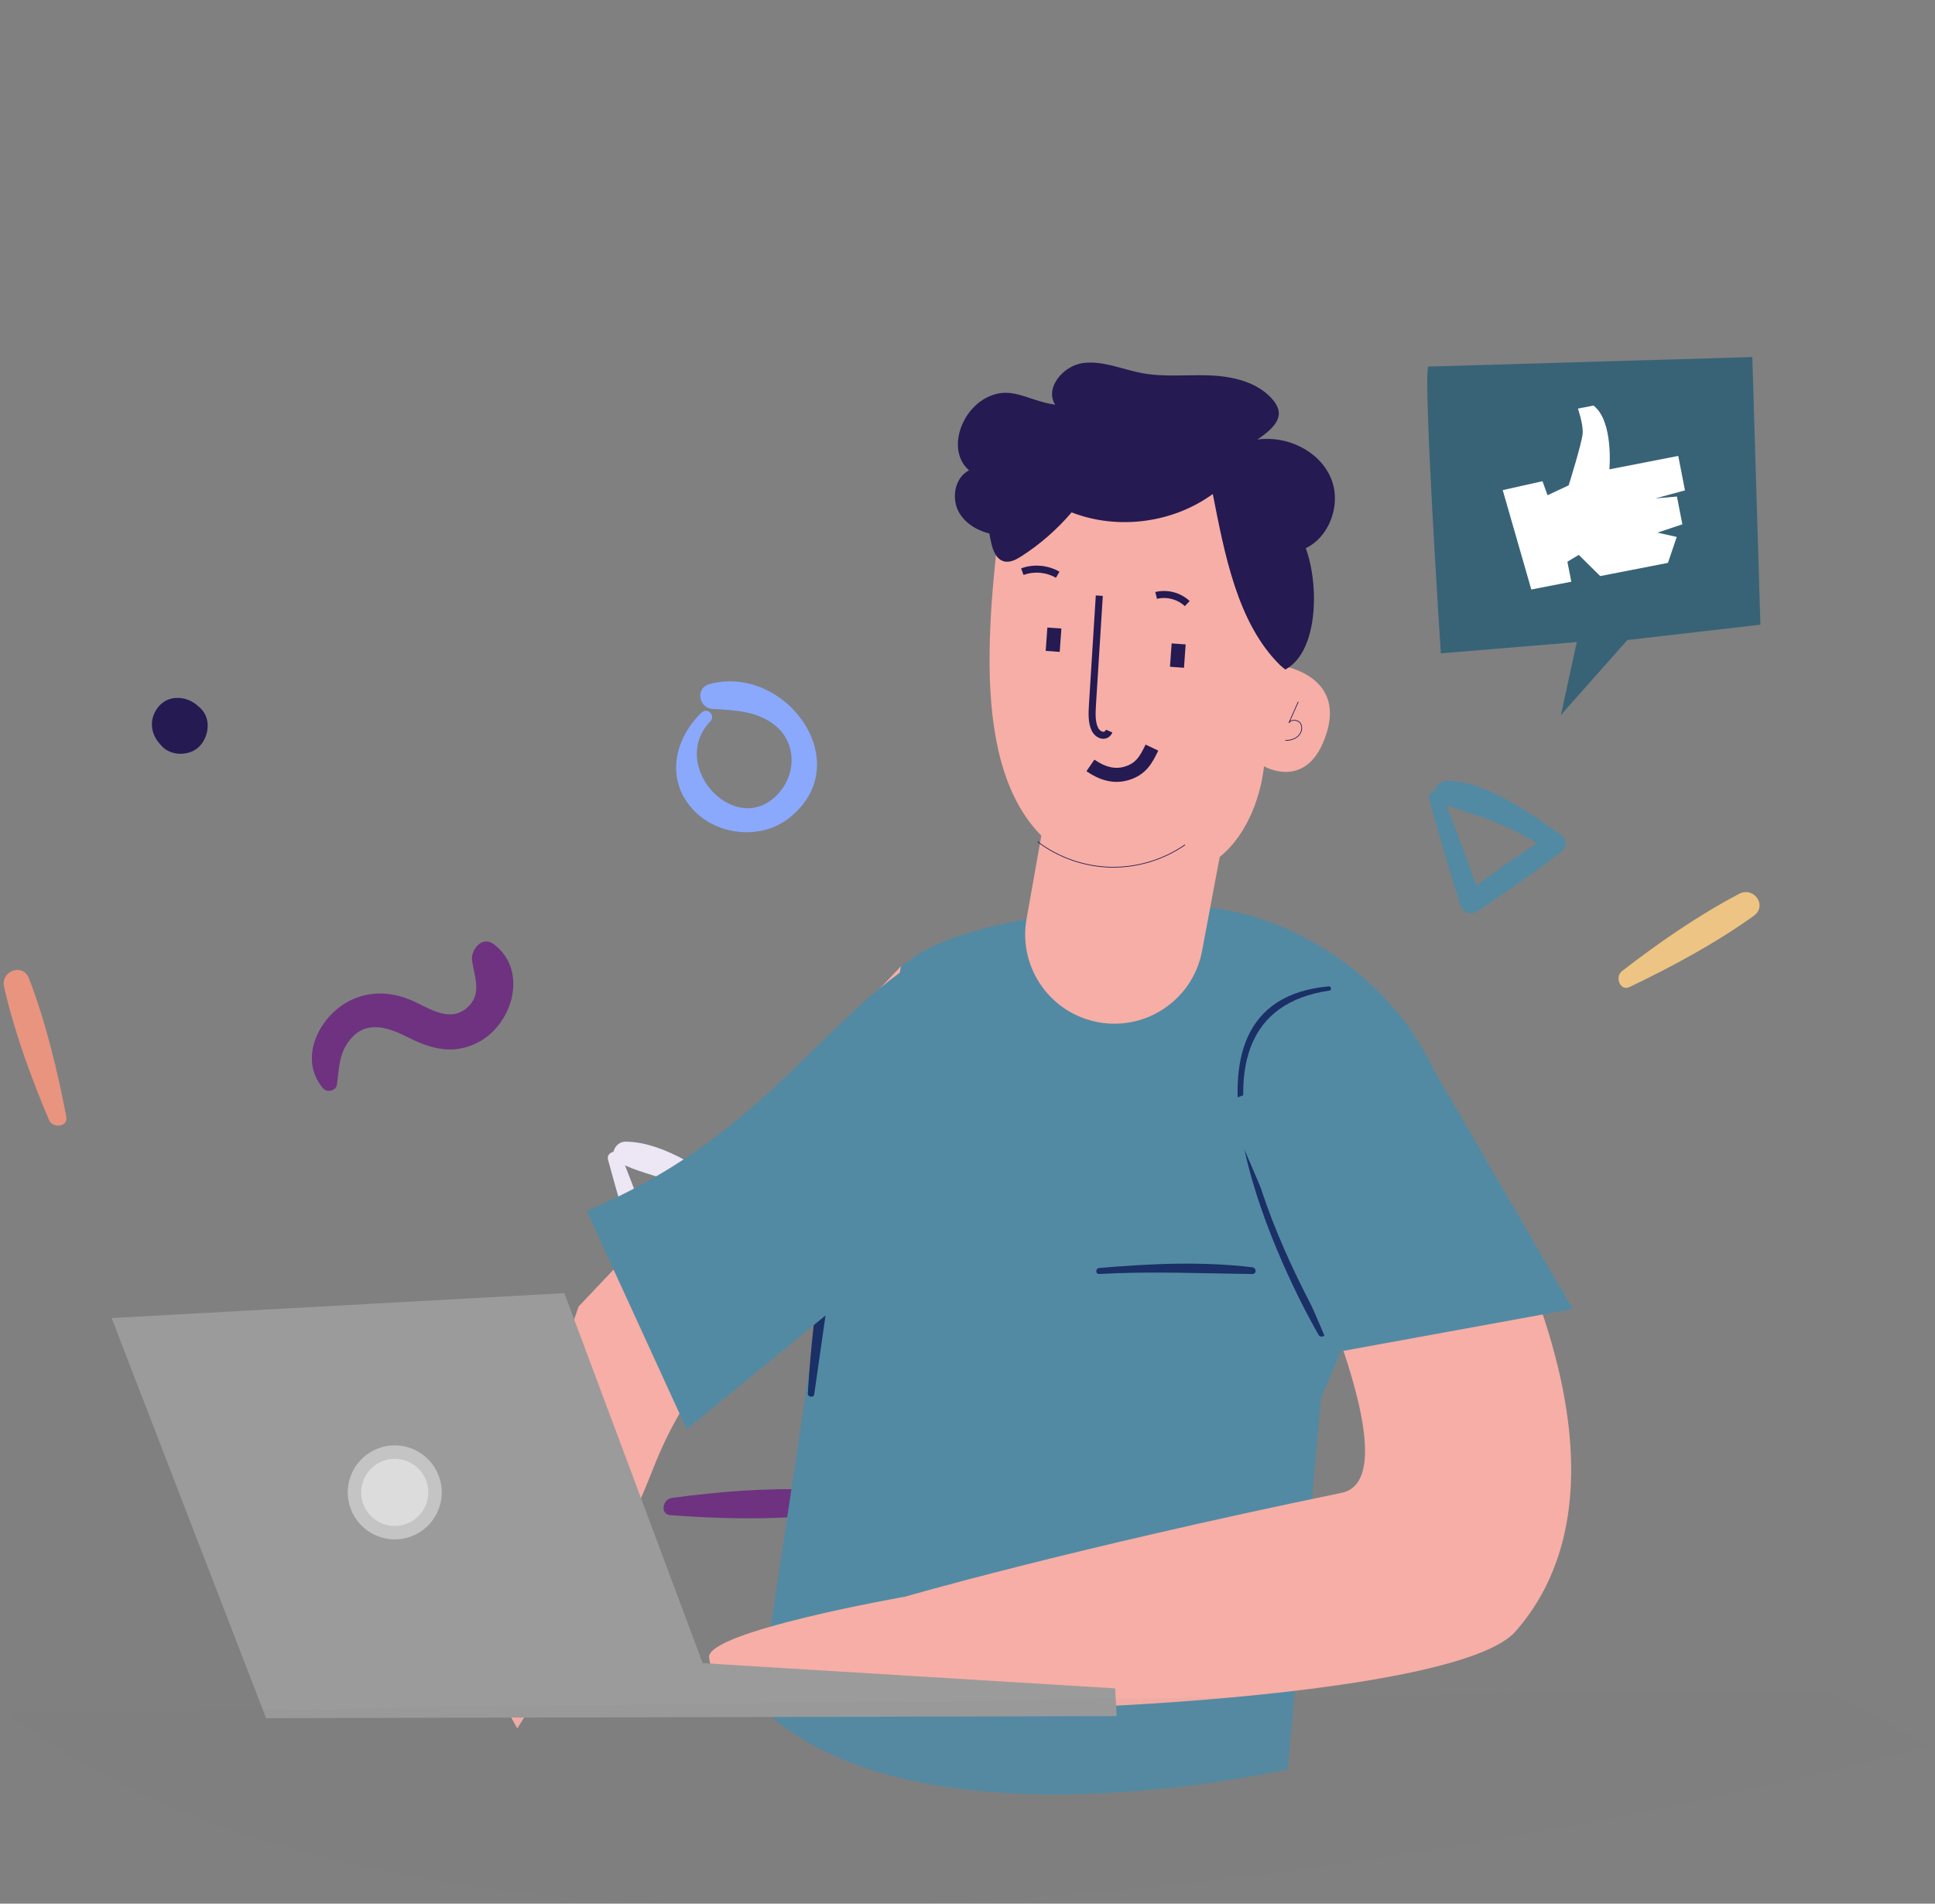 <svg xmlns="http://www.w3.org/2000/svg" width="247" height="243" viewBox="0 0 247 243" fill="none">
    <rect x="0" y="0" width="247" height="243" fill="#808080" stroke="none"/>
    <path
        d="M89.56 90.957C86.23 94.156 84.96 99.134 88.138 102.977C91.128 106.593 96.914 107.36 100.651 104.478C109.667 97.517 100.27 84.675 90.539 87.333C88.737 87.825 89.185 90.394 90.965 90.495C93.811 90.659 96.857 90.764 99.129 92.759C101.571 94.9 101.624 98.524 99.621 100.987C94.318 107.509 85.107 97.905 90.677 92.074C91.38 91.339 90.295 90.252 89.56 90.957Z"
        fill="#8AA9FC" />
    <path
        d="M182.434 101.977C183.655 106.511 185.001 110.996 186.398 115.478C186.735 116.557 187.754 116.894 188.681 116.265C192.324 113.789 195.972 111.356 199.422 108.616C200.088 108.088 199.939 107.026 199.285 106.577C195.243 103.802 189.783 99.707 184.654 99.678C183.348 99.671 182.439 101.507 183.761 102.27C185.832 103.463 188.312 103.887 190.522 104.807C193.074 105.867 195.601 107.113 197.854 108.721C197.905 107.978 197.953 107.234 198.004 106.49C194.147 108.866 190.514 111.528 186.845 114.181C187.568 114.325 188.288 114.472 189.011 114.616C187.447 110.188 185.838 105.79 184.103 101.426C183.736 100.506 182.174 101.011 182.434 101.977Z"
        fill="#528AA3" />
    <path
        d="M208.018 125.991C213.434 123.396 218.978 120.412 223.86 116.911C225.653 115.624 223.887 113.115 221.997 114.104C216.778 116.836 211.694 120.368 207.039 123.969C206.104 124.691 206.791 126.578 208.018 125.991Z"
        fill="#EDC483" />
    <path
        d="M8.466 142.547C7.334 136.65 5.859 130.529 3.711 124.919C2.923 122.857 0.047 123.927 0.524 126.006C1.84 131.748 3.962 137.564 6.261 142.981C6.723 144.068 8.722 143.882 8.466 142.547Z"
        fill="#E8947E" />
    <path
        d="M25.515 90.335C25.413 90.246 25.313 90.155 25.211 90.066C23.87 88.879 21.668 88.644 20.362 90.066C19.044 91.503 19.09 93.476 20.362 94.913C20.453 95.015 20.544 95.117 20.633 95.219C21.833 96.575 24.306 96.535 25.515 95.219C26.716 93.909 26.96 91.613 25.515 90.335Z"
        fill="#251A51" />
    <path
        d="M43.003 138.483C43.276 136.665 43.225 134.937 44.243 133.335C46.269 130.145 49.147 130.944 51.934 132.349C54.775 133.78 57.447 134.636 60.535 133.301C65.357 131.213 67.621 123.941 63.019 120.521C61.529 119.412 60.063 121.241 60.262 122.642C60.542 124.598 61.513 126.752 59.836 128.433C57.596 130.681 54.965 128.793 52.729 127.784C50.313 126.695 47.748 126.455 45.256 127.462C40.964 129.198 37.852 135.014 41.258 138.943C41.74 139.496 42.888 139.248 43.003 138.483Z"
        fill="#6E3281" />
    <path
        d="M106.357 141.999C112.15 140.42 118.142 138.481 123.572 135.912C125.567 134.969 124.28 132.184 122.243 132.817C116.618 134.568 110.984 137.128 105.758 139.835C104.708 140.378 105.046 142.357 106.357 141.999Z"
        fill="#EDC483" />
    <path
        d="M77.612 148.032C78.833 152.566 80.179 157.05 81.576 161.533C81.913 162.612 82.932 162.951 83.858 162.322C87.502 159.846 91.147 157.411 94.6 154.67C95.263 154.142 95.117 153.081 94.462 152.631C90.42 149.857 84.96 145.762 79.831 145.732C78.526 145.726 77.616 147.561 78.939 148.324C81.01 149.518 83.49 149.942 85.7 150.861C88.252 151.921 90.778 153.167 93.031 154.776C93.082 154.032 93.131 153.288 93.182 152.544C89.325 154.92 85.692 157.582 82.023 160.236C82.746 160.38 83.466 160.526 84.189 160.67C82.625 156.243 81.016 151.845 79.28 147.481C78.914 146.559 77.352 147.065 77.612 148.032Z"
        fill="#EDE6F5" />
    <path
        d="M85.58 193.411C91.565 193.856 97.858 194.032 103.835 193.443C106.031 193.227 105.761 190.23 103.629 190.147C97.743 189.916 91.576 190.431 85.743 191.215C84.573 191.372 84.223 193.309 85.58 193.411Z"
        fill="#6E3281" />
    <path
        d="M164.774 84.324C165.113 79.655 165.45 74.986 165.788 70.317C169.457 69.282 171.366 64.586 169.902 61.066C168.437 57.546 164.277 55.569 160.503 56.108C162.885 54.486 164.261 52.952 162.306 50.835C160.35 48.718 157.287 48.032 154.407 47.921C151.526 47.81 148.614 48.159 145.78 47.632C143.271 47.166 140.81 46.017 138.277 46.336C135.744 46.655 133.323 49.505 134.689 51.663C131.036 51.127 129.032 49.08 125.786 50.842C122.54 52.604 120.911 57.617 123.7 60.037C121.857 60.976 121.396 63.644 122.432 65.434C123.468 67.225 125.591 68.164 127.654 68.313C129.717 68.461 131.762 67.938 133.764 67.42"
        fill="#251A51" />
    <path
        d="M164.382 225.835C164.382 225.835 116.231 237.034 96.89 217.694L103.812 171.497C105.914 158.219 104.661 132.669 114.831 123.605C116.799 121.85 118.692 120.977 118.692 120.977C125.826 117.532 138.518 115.672 150.702 115.625C165.504 115.568 180.739 126.761 184.627 141.045L168.606 178.52L164.382 225.835Z"
        fill="#528AA3" />
    <path
        d="M140.311 162.627C146.857 162.261 153.321 162.548 159.861 162.634C160.431 162.641 160.399 161.833 159.861 161.768C153.417 160.998 146.762 161.306 140.311 161.86C139.826 161.901 139.813 162.654 140.311 162.627Z"
        fill="#1A3066" />
    <path
        d="M169.629 125.907C147.516 127.904 162.638 160.509 168.306 170.382C168.621 170.932 169.469 170.437 169.157 169.883C163.524 159.91 148.448 129.569 169.7 126.447C170.003 126.402 169.937 125.879 169.629 125.907Z"
        fill="#1A3066" />
    <path
        d="M108.341 144.548C105.618 155.406 103.79 166.698 103.116 177.879C103.088 178.341 103.869 178.46 103.935 177.99C105.518 166.874 107.108 155.786 108.891 144.698C108.949 144.344 108.432 144.184 108.341 144.548Z"
        fill="#1A3066" />
    <path
        d="M158.766 92.998L153.443 121.387C152.244 127.783 145.937 131.876 139.608 130.365C133.741 128.966 129.984 123.235 131.038 117.297L133.928 101.026L158.766 92.998Z"
        fill="#F6AEA6" />
    <path
        d="M164.177 75.238L163.441 84.944C163.441 84.944 171.693 86.056 169.341 93.583C166.99 101.109 161.344 97.816 161.344 97.816C161.344 97.816 159.933 117.104 140.176 110.989C124.451 106.122 125.412 85.759 127.408 68.4C128.183 61.675 134.542 57.052 141.186 58.346L153.065 60.66C159.931 61.997 164.708 68.263 164.177 75.238Z"
        fill="#F6AEA6" />
    <path
        d="M165.718 89.59C165.32 90.488 164.922 91.384 164.524 92.282C164.829 91.775 165.691 91.853 166.006 92.353C166.322 92.854 166.137 93.558 165.705 93.961C165.273 94.365 164.655 94.515 164.063 94.528"
        stroke="#251A51" stroke-width="0.09" stroke-miterlimit="10" />
    <path
        d="M115.579 203.808C115.579 203.808 90.014 208.284 90.514 211.6C91.014 214.916 92.81 218.26 92.81 218.26L115.579 217.724V203.808Z"
        fill="#F6AEA6" />
    <path
        d="M160.402 146.8C160.402 146.8 181.97 188.347 171.26 190.559C136.028 197.838 115.578 203.807 115.578 203.807L113.782 217.49C114.307 219.558 185.064 217.768 193.445 208.263C199.361 201.55 207.226 186.039 190.493 152.466L185.408 141.045L160.402 146.8Z"
        fill="#F6AEA6" />
    <path
        d="M54.173 203.294C54.173 203.294 53.46 188.466 56.282 188.027C59.104 187.588 64.648 186.247 64.648 186.247C64.648 186.247 62.214 172.517 64.225 174.357C66.235 176.196 70.621 194.433 66.515 204.504L54.173 203.294Z"
        fill="#F6AEA6" />
    <path
        d="M115.002 123.345L73.857 166.777L59.457 208.604L66.023 220.639C66.023 220.639 76.939 203.924 83.391 187.429C91.585 166.48 108.253 162.009 108.253 162.009L115.002 123.345Z"
        fill="#F6AEA6" />
    <path
        d="M125.763 118.494C107.012 124.468 101.283 143.548 74.887 154.558L87.661 182.448L108.689 165.205L125.763 118.494Z"
        fill="#528AA3" />
    <path d="M156.392 141.044L170.017 172.705L200.75 167.095L180.046 131.437L155.533 141.044" fill="#528AA3" />
    <path
        d="M142.543 219.066L142.348 215.526L89.697 212.305L72.038 165.072L14.25 168.25L33.964 219.328L142.543 219.066Z"
        fill="#9B9B9B" />
    <path
        d="M46.111 190.74C46.24 193.103 48.262 194.911 50.624 194.782C52.987 194.651 54.797 192.631 54.666 190.269C54.537 187.906 52.517 186.098 50.155 186.227C47.792 186.358 45.982 188.378 46.111 190.74Z"
        fill="white" fill-opacity="0.41" />
    <path
        d="M44.4 190.833C44.581 194.142 47.411 196.676 50.72 196.493C54.029 196.312 56.563 193.484 56.38 190.175C56.197 186.866 53.369 184.33 50.06 184.513C46.752 184.694 44.217 187.524 44.4 190.833Z"
        fill="white" fill-opacity="0.41" />
    <path
        d="M140.324 76.039C140.032 80.692 139.742 85.347 139.449 90.001C139.385 91.039 139.336 92.167 139.74 93.04C140.143 93.912 141.195 94.21 141.586 93.325"
        stroke="#251A51" stroke-width="0.896" stroke-miterlimit="10" />
    <path
        d="M151.259 107.847C148.504 109.756 145.14 110.769 141.79 110.699C138.44 110.629 135.119 109.475 132.448 107.451"
        stroke="#251A51" stroke-width="0.09" stroke-miterlimit="10" />
    <path
        d="M147.038 95.431C146.278 97.039 145.62 98.14 143.915 98.688C142.211 99.237 140.656 98.712 139.192 97.707"
        stroke="#251A51" stroke-width="1.792" stroke-miterlimit="10" />
    <path d="M151.549 77.051C150.513 76.069 148.963 75.662 147.579 76.008" stroke="#251A51" stroke-width="0.896"
        stroke-miterlimit="10" />
    <path d="M135.014 73.368C133.666 72.581 131.963 72.433 130.499 72.974" stroke="#251A51" stroke-width="0.896"
        stroke-miterlimit="10" />
    <path
        d="M163.442 84.947C157.927 79.572 156.307 70.614 154.81 63.059C149.703 66.778 142.679 67.692 136.789 65.405C134.941 67.577 132.769 69.475 130.369 71.015C129.686 71.452 128.878 71.877 128.102 71.642C127.177 71.363 126.765 70.302 126.544 69.361C125.84 66.348 125.813 63.123 126.863 60.212C127.913 57.301 130.118 54.745 133.004 53.629C136.089 52.435 139.56 52.955 142.762 53.785C147.585 55.036 152.234 56.957 156.534 59.476C160.754 61.947 164.808 65.218 166.598 69.769C168.389 74.32 168.38 83.165 164.064 85.467"
        fill="#251A51" />
    <path d="M150.454 82.197C150.382 83.19 150.312 84.185 150.24 85.178" stroke="#251A51" stroke-width="1.792"
        stroke-miterlimit="10" />
    <path d="M134.589 80.17C134.518 81.163 134.448 82.157 134.376 83.15" stroke="#251A51" stroke-width="1.792"
        stroke-miterlimit="10" />
    <path
        d="M182.322 46.793C181.619 48.157 183.919 83.403 183.919 83.403L201.274 81.962L199.25 91.267L207.731 81.704L224.714 79.741L223.681 45.578L182.322 46.793Z"
        fill="#386377" />
    <path
        d="M191.819 62.564L195.469 75.25L200.574 74.256L200.077 71.702L201.526 70.831L204.262 73.536L212.912 71.851L214.033 68.541L211.572 67.99L214.751 66.93L214.059 63.383L211.31 63.625L215.084 62.596L214.227 58.199L205.435 59.913C205.435 59.913 206.004 53.765 203.406 51.769L201.421 52.156C201.421 52.156 202.091 54.087 202.029 55.277C201.966 56.466 200.237 61.955 200.237 61.955L197.54 63.216L196.897 61.428L191.819 62.564Z"
        fill="white" />
    <path d="M0.94 218.635L232.845 215.74L246.427 222.872C246.427 222.872 68.4 271.735 0.94 218.635Z"
        fill="#84818B" fill-opacity="0.06" />
</svg>